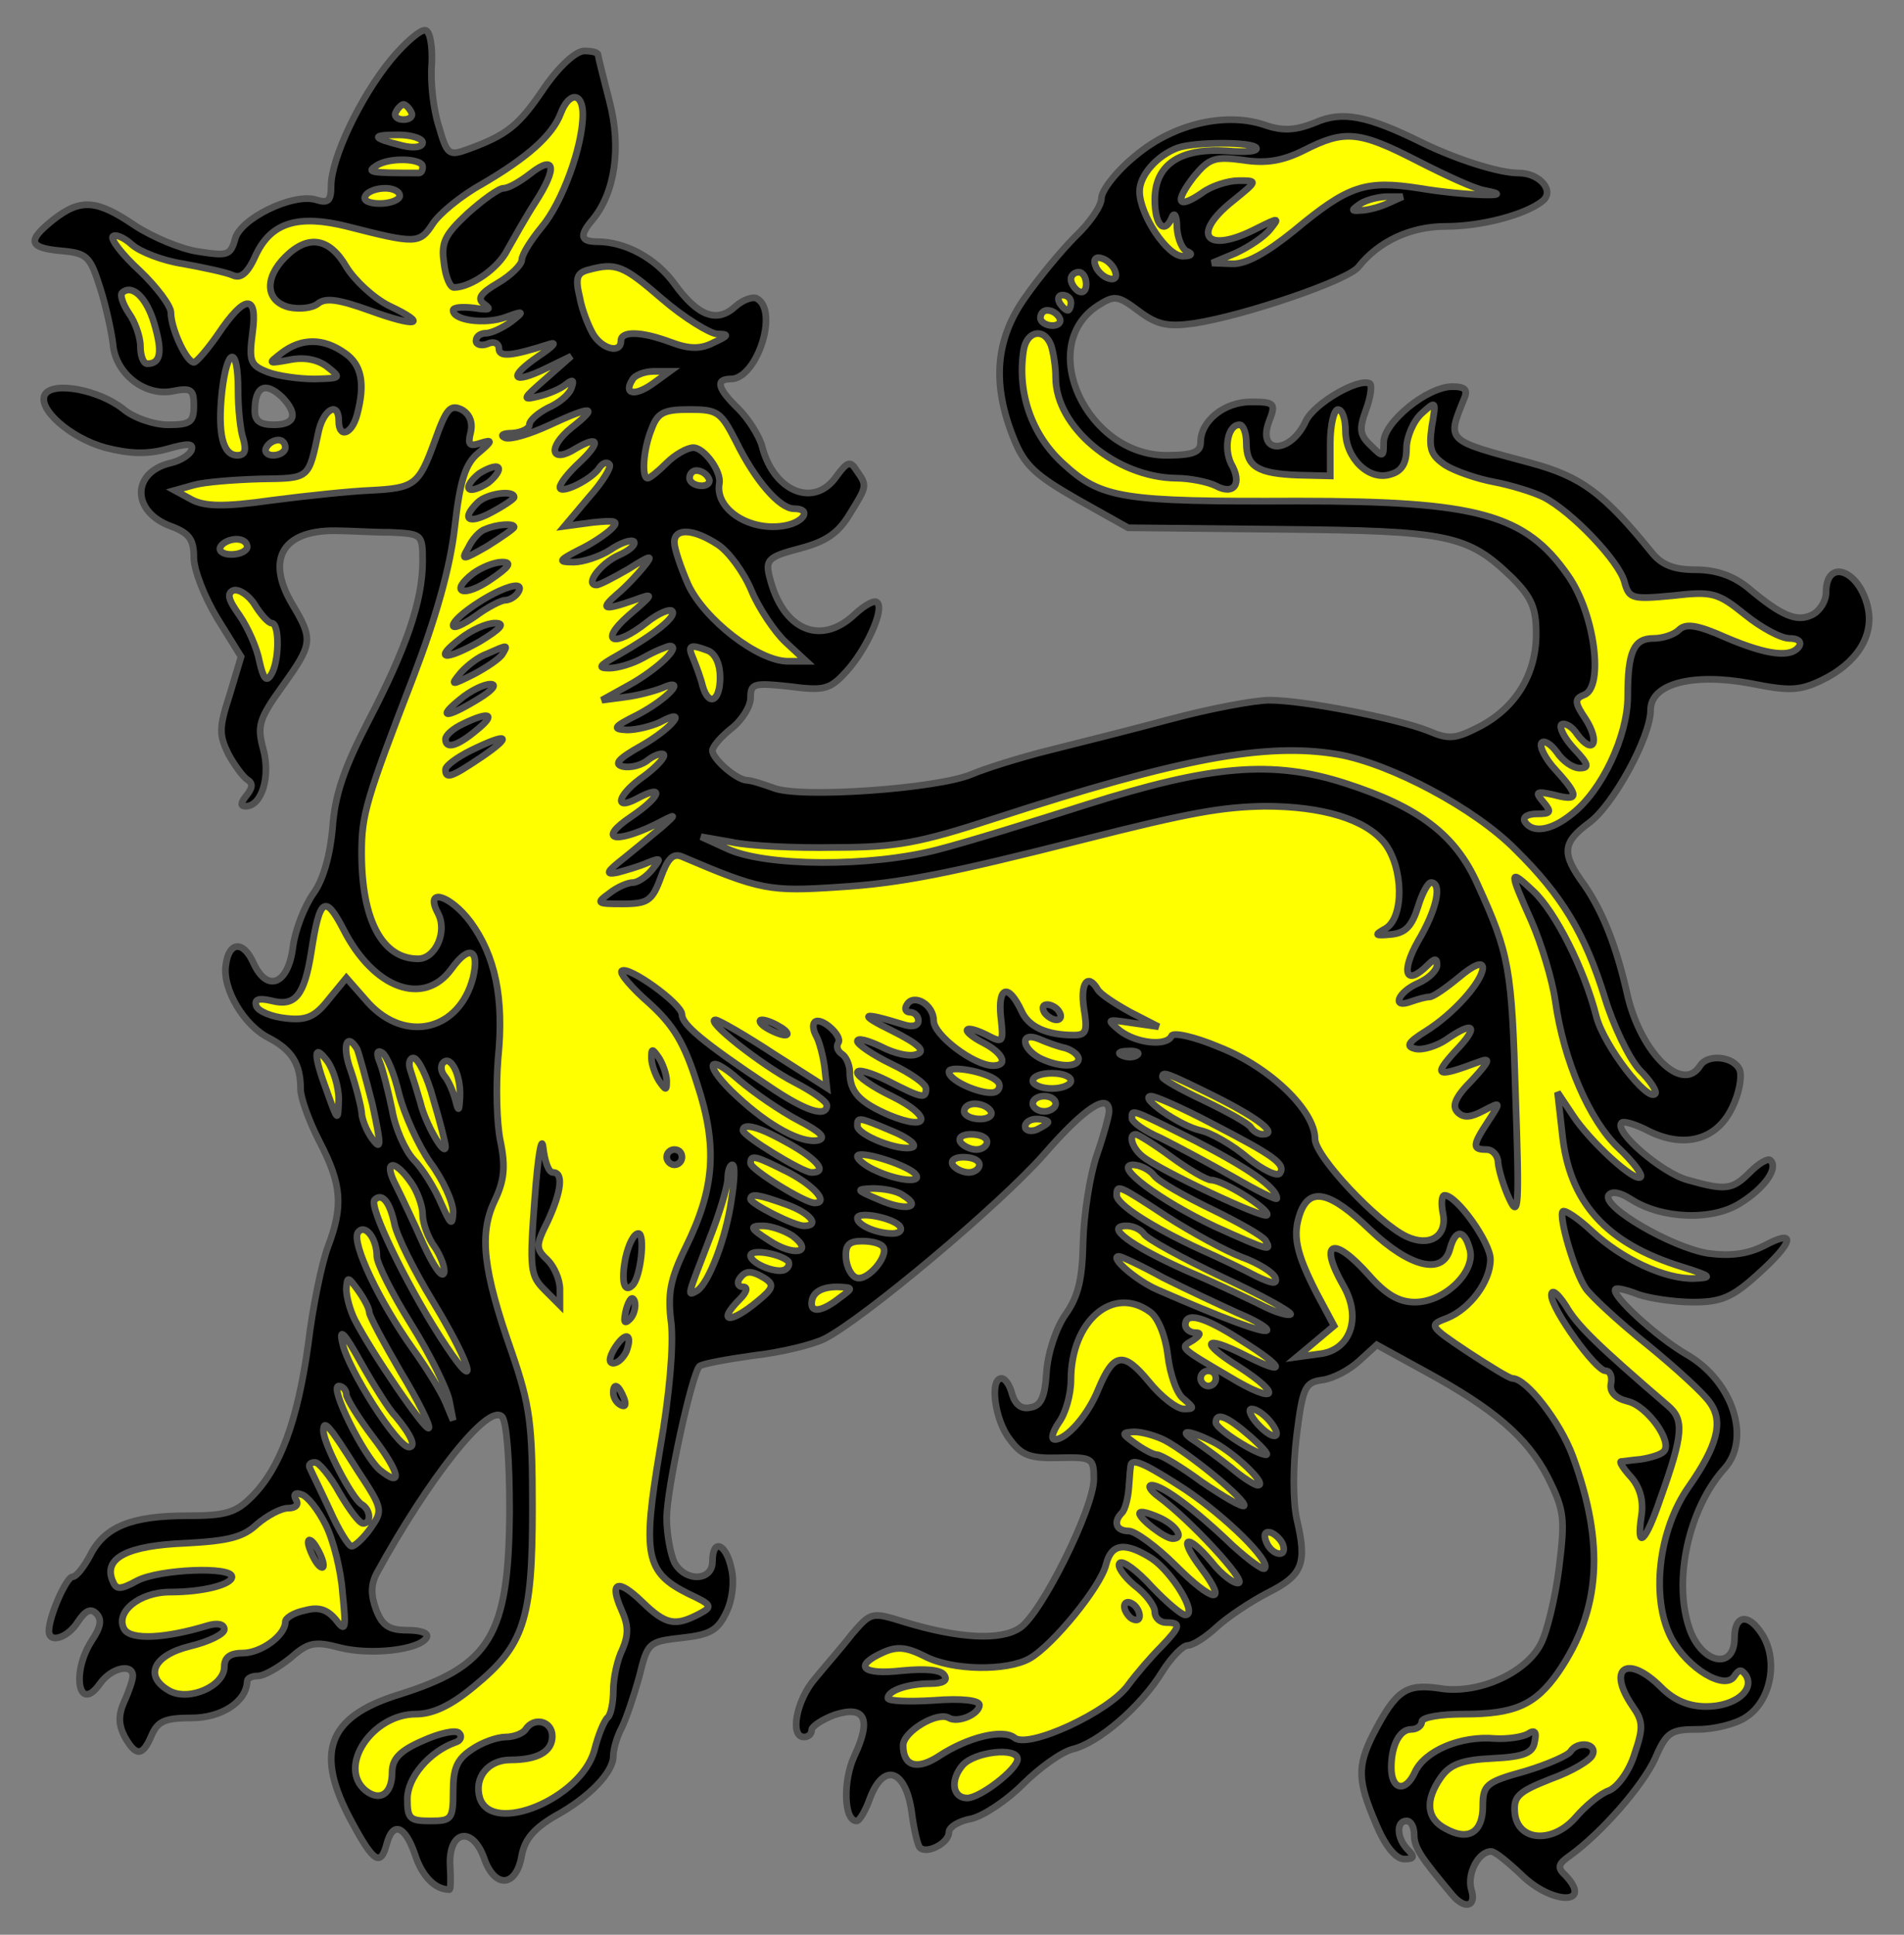 <?xml version="1.0" encoding="utf-8"?>
<svg xmlns="http://www.w3.org/2000/svg" xmlns:dc="http://purl.org/dc/elements/1.1/"
     xmlns:xl="http://www.w3.org/1999/xlink"
     xmlns:xlink="http://www.w3.org/1999/xlink"
     version="1.1"
     viewBox="40.5 81 283.5 288"
     width="283.5"
     height="288"
     preserveAspectRatio="xMidYMid meet"
     zoomAndPan="magnify"
     contentScriptType="application/ecmascript"
     contentStyleType="text/css">
   <rect x="40.5" y="81" width="283.5" height="288" fill="#808080" stroke="none"/>
   <defs/>
   <g stroke-opacity="1" stroke-dasharray="none" stroke="#505050" fill="#ffff00"
      fill-opacity="1">
      <title>Tyger Statant (1)</title>
      <g>
         <title>Layer 2</title>
         <g>
            <g>
               <g xmlns="" id="outline-0">
                  <path xmlns="http://www.w3.org/2000/svg"
                        d="M 98.657 89.946 C 94.115 95.511 89.799 104.596 89.799 108.685 C 89.799 110.956 89.345 111.297 87.528 110.729 C 84.121 109.707 76.171 113.568 75.49 116.634 C 74.808 119.019 74.354 119.133 70.039 118.451 C 67.54 118.111 63.225 116.294 60.613 114.59 C 54.934 110.729 52.549 110.502 48.461 113.682 C 44.486 116.861 44.713 117.884 49.597 118.338 C 53.458 118.679 53.912 119.133 55.389 123.789 C 56.297 126.628 57.092 130.376 57.319 132.193 C 57.66 136.622 62.089 140.029 66.177 139.234 C 69.017 138.666 69.357 139.007 69.357 141.392 C 69.357 143.89 68.789 144.231 65.496 144.231 C 63.452 144.231 60.386 143.209 58.796 141.846 C 55.162 139.007 48.461 137.758 47.212 139.688 C 45.963 141.732 50.846 146.162 56.184 147.638 C 59.704 148.546 62.316 148.66 65.269 147.865 C 68.449 146.956 69.357 146.956 69.017 147.979 C 68.789 148.66 67.427 149.569 65.95 149.909 C 60.045 151.272 60.045 157.177 65.95 159.335 C 68.676 160.357 69.357 161.266 69.357 163.991 C 69.357 165.808 70.947 169.897 72.878 173.077 L 76.398 178.755 L 74.695 184.433 C 73.105 189.317 73.105 190.339 74.468 193.178 C 75.376 194.881 76.739 196.698 77.307 197.039 C 78.215 197.607 78.102 198.288 77.193 199.424 C 76.285 200.56 76.285 201.014 77.08 201.014 C 79.465 201.014 80.827 196.585 79.692 192.496 C 78.783 189.089 79.01 188.067 82.531 183.184 C 87.074 176.824 87.187 176.257 84.007 170.919 C 79.919 163.991 82.758 159.676 91.162 160.017 C 92.638 160.017 95.932 160.244 98.657 160.244 C 103.314 160.471 103.427 160.471 103.427 164.559 C 103.427 170.465 100.929 177.619 95.364 188.295 C 91.843 195.108 90.367 199.197 90.026 204.08 C 89.686 208.169 88.663 211.916 87.187 213.96 C 85.824 215.891 84.462 219.412 84.121 221.91 C 83.439 227.588 80.26 228.838 78.215 224.295 C 76.739 221.002 74.581 221.115 74.127 224.636 C 73.559 228.156 76.853 233.721 80.6 235.538 C 84.007 237.355 85.257 239.399 85.257 243.147 C 85.257 244.396 86.506 247.917 88.096 250.983 C 91.389 257.343 91.616 260.522 89.345 266.541 C 88.436 268.926 87.074 275.4 86.392 281.078 C 84.802 292.548 82.19 299.589 77.988 303.791 C 75.603 306.176 74.127 306.63 68.335 306.63 C 60.158 306.63 56.07 308.22 53.912 312.536 C 53.004 314.239 51.868 315.716 51.3 315.716 C 50.392 315.716 47.78 321.621 47.78 323.779 C 47.78 325.709 50.619 324.801 52.095 322.416 C 53.231 320.712 54.026 320.372 54.821 321.167 C 55.729 322.075 55.502 323.211 54.139 325.255 C 51.073 330.025 52.209 336.158 55.389 331.615 C 57.092 329.23 60.272 328.549 60.272 330.479 C 60.272 331.047 59.704 332.75 59.023 334.227 C 58.114 336.271 58.114 337.634 59.023 339.451 C 60.726 342.517 61.748 342.517 63.111 339.224 C 64.02 337.18 65.155 336.725 69.017 336.725 C 73.446 336.725 77.193 334.34 77.307 331.274 C 77.307 330.82 77.988 330.479 78.897 330.479 C 79.805 330.479 81.963 329.23 83.667 327.867 C 86.392 325.482 87.301 325.255 91.162 326.277 C 95.705 327.413 102.859 326.618 103.995 324.801 C 104.449 324.12 103.2 323.665 101.156 323.665 C 98.43 323.665 97.408 322.984 96.5 320.599 C 95.705 318.441 95.705 316.851 96.613 315.148 C 104.336 301.066 113.194 289.823 115.238 291.867 C 115.919 292.548 116.374 298.113 116.374 305.835 C 116.26 324.574 113.534 329.003 99.679 333.318 C 89.231 336.612 87.301 341.949 92.865 352.17 C 96.159 358.303 97.181 358.871 98.089 355.464 C 98.998 352.057 100.815 352.738 102.291 357.054 C 103.314 360.233 105.244 362.278 107.402 362.278 C 107.629 362.278 107.629 360.688 107.515 358.644 C 107.288 353.42 110.922 352.738 112.626 357.735 C 114.216 362.164 117.396 361.937 118.191 357.167 C 118.645 354.782 120.008 353.192 123.074 351.375 C 128.298 348.536 131.819 344.788 131.819 342.404 C 131.819 341.382 132.386 339.451 133.068 338.202 C 133.749 336.839 134.885 333.432 135.68 330.593 C 136.929 325.482 137.043 325.369 142.04 324.801 C 146.241 324.347 147.377 323.665 148.626 321.053 C 149.535 319.236 149.876 316.511 149.421 314.58 C 148.626 310.719 146.582 309.924 146.582 313.444 C 146.582 316.397 142.494 316.511 140.904 313.558 C 140.336 312.309 139.768 309.356 139.768 306.971 C 139.768 302.656 143.516 285.507 144.652 284.371 C 144.992 284.031 148.626 283.349 152.715 282.781 C 156.69 282.327 161.459 281.192 163.276 280.283 C 169.068 277.33 189.283 260.409 195.983 252.8 C 201.889 245.986 205.637 243.488 205.637 246.44 C 205.637 247.008 204.842 249.961 203.819 252.914 C 202.797 255.866 201.889 261.658 201.775 265.747 C 201.662 271.311 201.094 273.923 199.163 276.649 C 197.8 278.579 196.551 282.214 196.324 285.166 C 196.097 288.914 195.529 290.277 193.939 290.504 C 192.576 290.845 191.668 290.05 191.214 288.573 C 190.873 287.211 190.192 286.188 189.624 286.188 C 187.807 286.188 188.602 292.435 190.873 295.274 C 192.576 297.659 193.939 298.113 198.141 297.999 C 203.138 297.886 203.365 297.999 203.365 301.179 C 203.365 305.495 195.529 321.28 192.349 323.325 C 189.51 325.255 183.264 324.914 175.087 322.416 C 170.317 320.94 170.204 320.94 167.365 324.233 C 165.888 326.164 163.276 329.116 161.8 330.933 C 159.074 334.113 158.052 339.564 160.21 339.564 C 160.891 339.564 161.346 339.11 161.346 338.542 C 161.346 337.975 162.936 336.952 164.753 336.271 C 169.295 334.795 170.317 336.839 167.705 342.404 C 166.002 346.038 166.116 352.057 168.046 352.057 C 168.5 352.057 169.409 350.467 170.09 348.536 C 172.135 343.312 175.314 344.448 176.223 350.58 C 176.564 353.306 177.131 355.691 177.472 356.032 C 178.494 357.054 181.788 355.35 181.788 353.76 C 181.788 352.965 183.264 352.057 185.195 351.716 C 187.012 351.262 190.419 348.99 192.804 346.606 C 195.188 344.221 198.482 341.836 200.185 341.382 C 204.047 340.473 210.406 335.022 213.586 329.798 C 214.949 327.64 216.652 325.937 217.334 325.937 C 218.129 325.937 220.059 324.687 221.649 323.211 C 223.239 321.735 226.646 319.463 229.258 318.101 C 234.482 315.488 235.164 313.785 233.574 307.085 C 233.006 304.359 233.006 299.249 233.574 294.592 C 234.482 287.438 234.823 286.756 237.435 286.416 C 239.025 286.188 241.41 284.939 242.886 283.576 L 245.498 281.192 L 252.539 285.053 C 262.987 290.731 267.871 294.933 270.937 300.838 C 273.435 305.835 273.549 306.971 272.64 314.353 C 272.073 318.895 270.823 324.006 269.915 325.709 C 267.644 330.139 260.375 333.318 254.697 332.296 C 249.814 331.615 248.337 332.637 244.93 339.224 C 242.545 343.994 242.659 346.151 245.385 352.511 C 246.747 355.804 248.337 357.735 249.587 357.735 C 251.063 357.735 251.176 357.394 250.154 356.372 C 248.451 354.669 248.337 352.057 249.927 352.057 C 250.609 352.057 251.063 352.965 251.063 354.101 C 251.063 356.032 252.085 357.508 256.741 363.073 C 258.672 365.344 260.375 364.776 259.58 362.278 C 258.899 360.006 260.602 356.599 262.533 356.599 C 263.101 356.599 265.032 358.189 266.962 360.006 C 271.505 364.549 277.865 364.663 273.549 360.12 C 272.3 358.984 272.527 358.416 274.344 357.167 C 278.887 353.874 285.019 346.946 286.95 342.744 C 288.653 338.769 289.335 338.429 293.309 338.429 C 295.694 338.429 298.988 337.634 300.464 336.612 C 304.212 334.227 305.347 328.094 302.849 324.233 C 300.805 321.053 298.761 321.394 298.761 324.801 C 298.761 329.684 293.877 328.662 292.06 323.438 C 289.562 316.283 291.947 305.495 297.284 299.589 C 301.259 295.16 298.534 286.643 291.72 282.668 C 287.177 280.056 280.249 273.696 281.044 272.901 C 281.271 272.674 282.748 273.015 284.451 273.696 C 286.155 274.264 289.789 274.832 292.628 274.832 C 296.716 274.832 298.42 274.15 302.168 270.743 C 307.619 265.86 308.073 263.816 303.19 266.428 C 300.691 267.677 298.193 268.018 294.786 267.564 C 289.335 266.655 279 260.636 280.022 258.933 C 280.476 258.251 281.726 258.478 283.316 259.5 C 287.858 262.453 295.467 262.794 299.669 260.068 C 303.303 257.797 305.347 254.844 304.098 253.709 C 303.758 253.368 302.395 254.163 301.146 255.412 C 298.42 258.138 297.511 258.251 291.833 256.661 C 287.972 255.639 280.704 249.393 281.953 248.144 C 282.18 247.803 284.111 248.371 286.041 249.393 C 291.379 252.005 296.149 250.642 298.42 245.873 C 299.442 243.828 299.896 241.33 299.556 240.308 C 298.761 238.264 294.786 237.809 293.65 239.626 C 291.038 243.828 284.906 237.809 282.861 229.292 C 281.158 221.683 279.114 216.686 276.388 212.711 C 272.981 208.055 273.095 206.465 277.07 203.512 C 280.704 200.9 286.268 190.679 286.268 186.705 C 286.268 182.73 292.628 181.14 301.146 182.73 C 306.824 183.865 308.414 183.865 311.707 182.276 C 316.931 179.777 319.543 175.689 318.635 171.487 C 317.385 165.808 312.389 163.991 312.389 169.215 C 312.389 170.465 311.48 171.941 310.344 172.509 C 308.073 173.644 305.802 172.736 300.691 168.42 C 298.534 166.717 296.035 165.808 292.969 165.808 C 289.789 165.808 287.972 165.127 286.495 163.31 C 279.227 154.338 275.934 151.953 268.438 149.909 C 255.719 146.502 255.946 146.729 258.445 140.483 C 259.126 139.007 258.672 138.553 256.741 138.553 C 252.994 138.553 246.52 143.89 246.52 146.843 C 246.52 149.114 246.407 149.114 244.59 147.297 C 242.886 145.707 242.886 144.799 243.908 141.96 C 244.59 140.143 244.817 138.325 244.476 138.098 C 242.773 137.19 236.186 141.051 234.937 143.663 C 232.665 148.66 227.555 148.66 229.485 143.663 C 230.507 141.051 230.28 140.824 226.76 140.824 C 222.785 140.824 219.264 143.663 219.264 146.843 C 219.264 148.319 218.129 148.774 214.154 148.774 C 202.343 148.774 194.734 132.534 203.933 126.515 C 206.431 124.925 206.886 124.925 210.066 127.31 C 212.791 129.354 214.381 129.694 218.356 129.127 C 225.738 127.991 241.183 122.767 242.773 120.723 C 245.725 116.975 250.495 114.704 255.719 114.704 C 261.057 114.704 267.53 113 270.142 110.956 C 272.073 109.48 269.801 106.754 266.621 106.754 C 263.669 106.754 257.309 104.71 252.199 102.211 C 244.135 98.237 240.388 97.442 236.299 99.259 C 233.46 100.394 231.643 100.508 229.145 99.713 C 223.239 97.555 215.29 99.372 209.611 104.142 C 206.772 106.413 204.501 109.366 204.501 110.502 C 204.501 111.637 202.797 114.136 200.64 116.18 C 198.595 118.224 195.188 122.313 193.144 125.265 C 188.715 131.512 188.147 138.098 191.441 146.275 C 193.031 150.25 194.621 151.726 200.98 155.36 L 208.476 159.562 L 231.189 159.789 C 256.173 160.017 259.013 160.584 265.599 166.944 C 268.552 169.897 269.233 171.487 269.233 175.348 C 269.233 181.253 266.281 186.25 260.943 189.089 C 257.195 191.02 256.287 191.134 253.107 189.771 C 248.451 187.954 234.709 185.228 229.485 185.228 C 227.328 185.228 220.627 186.477 214.722 188.067 C 208.816 189.657 200.64 191.702 196.551 192.724 C 192.463 193.746 187.352 195.336 185.195 196.244 C 180.198 198.402 159.529 199.878 155.667 198.288 C 154.078 197.72 152.374 197.153 151.693 197.153 C 150.103 197.039 146.582 193.973 146.582 192.724 C 146.582 192.156 147.831 190.679 149.421 189.43 C 151.011 188.181 152.26 186.137 152.26 184.888 C 152.26 182.73 152.715 182.616 158.052 183.184 C 163.163 183.865 164.071 183.638 166.456 181.026 C 169.409 177.846 172.248 171.714 171.112 170.692 C 170.772 170.238 169.295 171.032 167.819 172.395 C 162.709 177.279 157.03 174.78 155.1 166.944 C 154.418 164.332 154.872 163.878 159.642 162.629 C 163.504 161.607 165.321 160.357 167.024 157.518 C 169.636 153.316 169.636 153.316 168.046 151.045 C 167.138 149.569 166.683 149.682 165.093 151.84 C 161.8 156.723 155.667 154.225 153.964 147.411 C 153.51 145.821 151.92 143.322 150.443 141.846 C 147.377 138.893 146.923 137.417 149.308 137.417 C 153.169 137.417 156.462 127.423 153.283 125.493 C 152.715 125.038 151.125 125.606 149.989 126.628 C 147.264 129.127 144.424 128.105 140.904 123.221 C 138.178 119.474 133.636 116.975 129.434 116.975 C 126.935 116.975 126.708 116.067 128.752 113.682 C 132.046 109.707 133.068 103.006 131.251 96.079 C 130.342 92.558 129.547 89.379 129.547 89.151 C 129.547 88.811 128.639 88.584 127.503 88.584 C 126.254 88.584 123.755 90.855 121.484 94.148 C 117.736 99.713 116.033 101.076 110.127 103.234 C 107.288 104.256 107.061 104.029 105.812 99.713 C 105.017 97.215 104.563 93.126 104.79 90.514 C 104.903 87.902 104.563 85.744 103.881 85.517 C 103.2 85.29 100.815 87.334 98.657 89.946 Z M 82.531 140.143 L 82.531 140.143 C 84.916 142.641 84.462 144.231 81.282 144.231 C 79.238 144.231 78.443 143.663 78.443 142.187 C 78.443 138.439 80.032 137.758 82.531 140.143 Z"
                        fill="black"/>
               </g>
            </g>
            <g>
               <path d="M 127.276 98.01 C 127.276 102.779 124.21 111.183 121.143 114.817 C 119.553 116.748 118.191 118.906 118.191 119.701 C 118.191 120.382 116.601 121.972 114.67 123.108 C 111.945 124.698 111.49 125.493 112.626 126.287 C 113.762 127.082 113.307 127.196 111.15 126.855 C 109.332 126.628 107.97 126.742 107.97 127.196 C 107.97 128.672 112.626 129.354 115.806 128.218 C 118.531 127.196 118.645 127.31 116.601 128.899 C 115.352 129.808 113.648 130.603 112.853 130.603 C 112.058 130.603 111.377 131.057 111.377 131.739 C 111.377 132.306 112.172 132.534 113.08 132.193 C 113.989 131.739 114.784 132.079 114.784 132.874 C 114.784 134.237 116.714 134.01 122.393 132.193 C 123.528 131.852 122.733 132.647 120.689 134.01 C 116.033 137.19 116.714 138.325 121.825 135.827 L 125.572 134.01 L 121.711 137.417 C 118.304 140.37 118.191 140.597 120.576 140.029 C 122.052 139.688 123.983 138.893 124.777 138.212 C 125.8 137.417 126.027 137.53 125.572 138.78 C 125.232 139.802 123.642 141.051 122.052 141.732 C 120.576 142.527 119.326 143.549 119.326 144.231 C 119.326 144.799 118.191 145.367 116.828 145.48 C 115.352 145.48 114.897 145.821 115.692 146.162 C 116.487 146.502 119.44 145.594 122.165 144.344 C 128.752 141.278 129.774 141.392 125.572 144.685 C 121.938 147.638 122.506 150.136 126.254 147.751 C 129.774 145.707 130.002 146.843 126.708 149.909 C 125.118 151.386 123.869 152.975 123.869 153.543 C 123.869 154.679 128.639 152.408 129.774 150.591 C 130.229 149.909 130.91 149.682 131.251 150.136 C 131.591 150.477 130.229 152.748 128.184 155.02 L 124.55 159.335 L 128.752 158.767 C 132.159 158.427 132.727 158.54 131.591 159.676 C 130.796 160.471 128.639 161.947 126.708 162.856 C 123.642 164.446 123.528 164.673 125.913 164.673 C 127.276 164.673 129.774 163.878 131.364 162.856 C 132.841 161.834 134.431 161.266 134.885 161.607 C 135.226 162.061 134.203 162.969 132.614 163.651 C 129.888 164.9 127.503 168.08 129.32 168.08 C 129.774 168.08 131.932 166.944 134.09 165.695 C 137.497 163.537 137.838 163.537 136.361 165.354 C 135.453 166.49 133.636 168.42 132.386 169.443 C 129.774 171.714 130.342 171.941 134.885 170.351 C 137.951 169.215 137.951 169.329 134.09 172.622 C 129.547 176.597 131.932 177.506 136.815 173.644 C 138.519 172.282 140.222 171.6 140.563 171.941 C 141.358 172.736 138.065 175.348 132.5 178.528 C 129.661 180.118 129.434 180.458 131.251 180.458 C 132.5 180.458 134.771 179.777 136.361 178.869 C 137.951 177.96 139.655 177.279 140.222 177.165 C 142.04 177.165 138.292 180.686 134.203 182.957 L 130.115 185.228 L 133.522 184.774 C 135.453 184.547 137.951 183.865 139.087 183.411 C 142.948 181.708 139.995 185.001 135.453 187.386 C 131.819 189.203 131.591 189.544 133.863 189.657 C 135.339 189.657 137.497 189.089 138.746 188.522 C 143.175 186.137 140.677 189.317 136.134 191.929 C 132.5 193.973 131.819 194.768 133.295 195.108 C 134.431 195.336 136.134 194.881 137.043 194.086 C 137.951 193.405 138.973 193.064 139.314 193.291 C 139.655 193.632 138.292 195.108 136.475 196.471 C 132.5 199.197 131.705 201.809 135.339 199.878 C 139.541 197.607 138.973 199.538 134.431 202.604 C 129.547 205.897 131.819 206.692 137.838 203.853 C 141.358 202.036 141.358 202.036 139.087 204.08 C 137.724 205.216 135.226 207.26 133.409 208.736 C 130.796 210.781 130.569 211.235 132.386 210.894 C 133.636 210.553 135.68 209.986 136.929 209.418 C 138.973 208.623 138.973 208.736 137.61 210.44 C 136.815 211.462 135.453 212.37 134.771 212.37 C 133.976 212.37 132.386 213.052 131.251 213.96 C 129.207 215.437 129.32 215.55 133.181 215.55 C 136.929 215.55 137.61 215.096 138.86 211.689 C 139.882 208.85 140.677 207.941 142.04 208.509 C 153.737 213.506 155.1 213.733 165.321 213.052 C 174.633 212.484 181.901 211.008 201.662 206.011 C 217.788 201.922 222.444 201.127 228.804 201.014 C 237.435 201.014 243.795 202.945 246.634 206.465 C 249.473 210.099 249.587 217.481 246.861 219.184 C 245.044 220.207 245.157 220.32 247.656 220.093 C 249.814 219.866 250.722 218.844 251.631 216.005 C 252.199 214.074 253.107 212.37 253.561 212.37 C 255.265 212.37 254.47 216.345 251.631 221.115 C 249.019 225.771 249.814 227.929 253.107 224.636 C 254.129 223.614 254.47 223.614 254.47 224.636 C 254.47 225.431 253.221 226.68 251.631 227.361 C 248.564 228.724 247.656 231.222 250.609 230.087 C 251.631 229.746 252.766 229.405 253.334 229.405 C 253.902 229.405 255.833 228.043 257.763 226.453 C 259.921 224.636 261.284 224.068 261.284 225.09 C 261.17 227.134 256.968 231.904 252.766 234.516 C 250.041 236.219 249.814 236.787 251.29 237.128 C 252.426 237.355 254.47 236.674 255.833 235.765 C 260.035 232.812 260.83 233.721 257.195 237.469 C 253.788 241.216 254.356 241.443 260.716 239.059 C 262.533 238.377 262.306 238.945 259.694 241.784 C 257.195 244.283 256.628 245.645 257.536 246.554 C 258.445 247.462 259.467 247.349 261.397 246.327 C 264.009 244.964 264.009 244.964 262.079 247.917 C 259.694 251.551 259.694 252.119 261.852 252.119 C 262.76 252.119 263.555 253.027 263.555 254.049 C 263.669 255.185 264.35 257.57 265.259 259.5 C 266.621 262.453 266.735 260.636 266.167 244.169 C 265.599 225.09 265.259 223.046 260.489 212.598 C 257.195 205.216 251.744 201.127 240.842 197.607 C 229.94 194.086 220.854 194.881 202.23 200.787 C 194.393 203.285 184.513 206.352 180.084 207.487 C 169.977 210.099 154.532 209.986 148.853 207.374 L 144.879 205.557 L 149.421 206.352 C 151.92 206.919 158.847 207.26 164.753 207.146 C 173.952 207.146 177.472 206.465 188.602 202.831 C 216.198 193.859 229.031 191.474 239.706 193.291 C 247.542 194.654 260.148 201.355 266.167 207.487 C 273.095 214.301 276.502 219.979 279.454 229.519 C 280.704 233.607 282.975 238.377 284.565 240.194 C 286.268 241.898 287.29 243.488 286.95 243.828 C 285.814 245.078 279.341 236.674 278.205 232.358 C 276.388 225.203 272.073 216.686 268.779 213.62 C 265.145 210.213 265.145 210.553 268.552 218.162 C 270.028 221.569 271.618 226.793 272.073 229.973 C 273.322 238.945 277.183 247.803 281.499 251.892 C 283.656 253.936 285.133 255.866 284.792 256.207 C 283.997 257.116 277.183 250.869 274.685 247.008 L 272.413 243.601 L 273.095 249.62 C 274.117 259.955 279.568 266.087 291.038 269.608 C 295.354 270.971 295.581 271.198 292.742 271.311 C 288.426 271.425 282.066 268.472 277.524 264.27 C 275.48 262.34 273.549 261.09 273.208 261.317 C 272.527 261.999 274.912 270.289 276.615 272.788 C 277.297 273.81 281.385 277.671 285.814 281.192 C 290.13 284.712 294.332 288.573 295.127 289.823 C 297.171 292.662 296.149 296.296 291.947 302.315 C 287.404 308.788 286.268 318.895 289.335 324.801 C 291.72 329.344 297.398 332.75 298.761 330.479 C 299.442 329.457 299.783 329.457 300.464 330.366 C 301.827 332.637 298.761 335.022 294.559 335.022 C 291.947 335.022 289.789 334.113 287.858 332.183 C 282.861 327.186 279.682 329.23 283.543 334.908 C 285.133 337.18 285.246 338.088 283.884 342.063 C 283.089 344.675 281.385 346.946 280.136 347.514 C 278.773 347.968 276.615 349.785 275.139 351.489 C 271.732 355.464 266.508 355.123 266.054 350.921 C 265.827 348.423 266.508 347.741 271.391 345.811 C 274.571 344.675 277.41 342.971 277.637 342.176 C 278.319 340.473 275.366 340.132 274.344 341.722 C 274.003 342.29 270.937 343.653 267.53 344.675 C 261.738 346.265 261.284 346.719 261.284 349.899 C 261.284 353.76 259.126 355.123 255.719 353.192 C 252.88 351.716 252.653 348.99 255.038 345.583 C 256.401 343.653 258.104 342.971 262.76 342.744 C 267.416 342.517 268.779 341.949 269.006 340.246 C 269.347 338.769 269.006 338.429 267.984 339.11 C 267.189 339.564 264.918 339.905 263.101 339.792 C 257.99 339.337 252.653 341.609 251.176 344.788 C 249.814 347.855 247.656 347.514 247.656 344.107 C 247.656 340.814 248.905 338.429 250.609 338.429 C 251.517 338.429 252.199 337.861 252.199 337.293 C 252.199 336.612 255.038 336.158 258.445 336.158 C 266.054 336.158 269.12 334.795 272.527 329.911 C 278.887 320.599 279.454 310.832 274.685 297.772 C 272.754 292.548 267.757 286.188 265.713 286.188 C 265.259 286.188 262.306 284.371 259.013 282.214 C 253.221 278.352 253.221 278.239 255.946 277.217 C 259.353 275.854 262.42 271.766 262.42 268.472 C 262.42 265.974 257.423 258.933 255.606 258.933 C 255.151 258.933 255.038 260.182 255.378 261.772 C 255.946 265.065 253.334 266.655 249.927 265.065 C 245.612 263.021 236.299 253.141 236.299 250.529 C 236.299 246.327 229.599 239.853 222.104 236.901 C 218.356 235.311 215.176 234.629 214.949 235.197 C 214.268 236.787 209.725 236.333 207.226 234.402 C 205.182 232.699 205.296 232.699 209.043 233.267 L 213.018 233.834 L 208.816 231.677 C 206.545 230.428 204.274 228.951 203.933 228.27 C 202.457 225.771 201.321 227.361 201.889 231.109 C 202.457 234.516 202.23 235.084 200.412 235.084 C 196.324 235.084 193.599 233.834 192.576 231.45 C 190.646 227.361 189.056 227.815 189.51 232.358 C 189.964 236.219 189.851 236.333 187.466 235.084 C 186.103 234.402 184.74 233.948 184.513 234.289 C 184.286 234.516 185.308 235.424 186.898 236.219 C 189.964 237.809 190.646 239.626 188.374 239.626 C 185.535 239.626 179.516 235.084 179.516 232.926 C 179.516 230.541 176.564 228.838 175.542 230.541 C 175.087 231.222 175.428 231.677 175.996 231.677 C 176.677 231.677 177.245 232.245 177.245 232.926 C 177.245 233.721 176.336 233.948 174.974 233.494 C 168.728 231.563 168.16 231.904 173.27 234.402 C 177.359 236.446 178.381 237.469 177.018 237.923 C 175.996 238.377 173.611 237.809 171.68 236.787 C 169.75 235.879 168.16 235.424 168.16 235.992 C 168.16 236.446 170.431 238.036 173.27 239.399 C 176.109 240.762 178.381 242.352 178.381 243.033 C 178.381 244.623 177.813 244.51 172.702 241.898 C 170.204 240.648 168.16 240.081 168.16 240.648 C 168.16 241.216 170.431 242.806 173.27 244.169 C 179.289 247.122 179.062 249.507 172.929 247.008 C 168.5 245.078 167.024 243.601 167.024 240.535 C 167.024 239.513 166.456 238.264 165.888 237.923 C 165.207 237.469 164.98 236.787 165.321 236.219 C 166.002 235.197 162.709 232.245 161.8 233.153 C 161.459 233.494 161.573 234.402 162.027 235.197 C 162.481 235.992 163.049 238.15 163.276 239.853 L 163.617 242.92 L 155.781 237.923 C 151.465 235.084 147.491 232.812 147.036 232.812 C 145.333 232.812 153.964 239.626 158.847 242.125 C 161.459 243.488 163.617 244.964 163.617 245.532 C 163.617 247.462 160.324 246.327 154.986 242.693 C 145.106 236.106 142.04 233.494 142.04 232.017 C 142.04 230.428 133.976 224.636 133.068 225.544 C 132.727 225.885 134.544 228.043 137.156 230.314 C 140.79 233.607 142.38 236.219 144.311 242.352 C 147.377 251.664 146.923 257.911 142.607 266.655 C 140.222 271.538 139.882 273.696 140.45 278.012 C 140.79 281.305 140.222 288.46 138.746 296.864 C 136.134 312.422 136.588 315.034 142.948 318.214 C 146.582 319.918 146.696 320.145 144.538 321.28 C 141.017 323.097 139.655 322.87 136.134 319.463 C 132.5 315.943 131.137 316.397 133.068 320.712 C 134.09 322.984 134.09 324.347 133.181 326.504 C 132.386 328.094 131.819 330.82 131.819 332.637 C 131.819 334.34 131.478 336.158 131.024 336.612 C 130.456 337.066 129.547 339.337 128.979 341.609 C 126.935 348.763 113.762 354.214 111.945 348.65 C 111.036 345.583 113.194 342.971 116.487 342.971 C 120.576 342.971 122.733 341.722 122.733 339.451 C 122.733 337.18 120.008 336.498 118.758 338.429 C 118.418 338.997 117.055 339.564 115.806 339.564 C 114.557 339.564 112.285 340.359 110.809 341.382 C 108.538 342.858 107.97 344.221 107.97 347.628 C 107.97 351.83 107.743 352.057 104.563 352.057 C 101.496 352.057 101.156 351.716 101.156 348.763 C 101.156 345.583 104.449 341.722 108.31 340.359 C 109.105 340.132 109.332 339.451 108.878 338.997 C 108.424 338.429 105.926 338.997 103.427 340.132 C 100.02 341.609 98.884 342.858 98.884 344.788 C 98.884 348.082 97.067 349.218 94.91 347.514 C 90.708 343.994 95.932 336.158 102.405 336.158 C 104.903 336.158 107.629 334.908 111.036 332.069 C 118.531 325.937 119.781 322.189 119.781 305.495 C 119.781 293.002 119.44 290.277 116.714 282.327 C 112.399 270.062 111.831 264.724 114.102 259.841 C 115.579 256.775 115.806 254.731 115.011 250.869 C 114.443 248.144 114.329 242.579 114.67 238.491 C 115.579 229.519 114.216 223.273 110.582 218.276 C 107.515 214.188 103.654 213.052 105.698 216.913 C 107.175 219.639 105.358 223.727 102.746 223.727 C 97.408 223.727 94.342 217.935 94.342 207.941 C 94.342 202.263 95.023 199.992 102.064 181.708 C 105.358 173.077 107.515 165.581 108.197 159.562 C 108.992 152.521 109.787 150.023 111.717 148.433 C 113.875 146.616 113.875 146.389 112.058 146.956 C 110.355 147.524 110.127 147.184 110.582 145.367 C 110.922 143.89 110.468 142.641 109.219 141.96 C 107.515 141.165 106.948 141.846 105.244 146.616 C 102.859 153.203 102.291 153.657 95.591 153.998 C 92.752 154.111 86.165 154.793 80.941 155.474 C 73.786 156.496 70.947 156.382 69.017 155.36 L 66.518 153.998 L 69.357 153.203 C 70.947 152.748 75.376 152.408 79.238 152.294 C 86.733 152.181 86.392 152.408 87.982 145.026 C 88.777 141.846 90.935 140.71 90.935 143.663 C 90.935 146.275 92.865 145.707 93.66 142.755 C 94.91 138.098 94.342 135.259 91.843 133.556 C 88.663 131.284 85.37 131.284 82.417 133.556 C 80.373 135.146 80.373 135.146 83.553 134.578 C 85.711 134.124 87.755 134.464 89.231 135.6 C 91.389 137.303 91.275 137.303 87.301 137.417 C 85.029 137.417 81.85 136.963 80.373 136.395 C 77.761 135.373 77.534 134.805 78.102 130.489 C 78.897 124.698 76.966 124.811 72.991 130.717 C 71.515 132.874 69.925 134.691 69.471 134.918 C 68.449 135.259 65.95 130.035 65.95 127.537 C 65.95 126.515 63.793 123.675 61.294 121.291 C 58.682 118.906 56.865 116.521 57.319 116.18 C 57.66 115.839 58.909 116.294 60.158 117.429 C 61.294 118.451 64.701 119.814 67.767 120.268 C 70.834 120.836 74.127 121.518 75.149 121.972 C 76.398 122.54 77.42 121.631 78.67 118.792 C 80.941 114.136 84.916 112.887 92.184 114.704 C 102.405 117.316 102.973 117.316 104.903 114.363 C 105.812 112.887 109.105 110.161 112.172 108.458 C 118.986 104.483 122.733 101.189 123.983 97.896 C 125.232 94.603 127.276 94.716 127.276 98.01 Z"/>
            </g>
            <g>
               <path d="M 101.724 97.669 C 102.064 98.237 101.61 98.804 100.588 98.804 C 99.566 98.804 99.112 98.237 99.452 97.669 C 99.793 96.987 100.361 96.533 100.588 96.533 C 100.815 96.533 101.383 96.987 101.724 97.669 Z"/>
            </g>
            <g>
               <path d="M 103.427 102.211 C 103.427 102.893 102.178 103.12 100.361 102.666 C 95.818 101.53 95.705 101.076 99.793 101.076 C 101.837 101.076 103.427 101.644 103.427 102.211 Z"/>
            </g>
            <g>
               <path d="M 251.517 104.937 C 255.719 107.095 260.148 109.139 261.625 109.366 C 267.076 110.388 258.558 110.161 251.858 109.025 C 243.795 107.776 241.296 108.571 233.119 115.385 C 229.031 118.679 225.965 120.382 223.921 120.268 L 220.968 120.155 L 224.488 118.679 C 226.419 117.77 228.69 116.294 229.599 115.158 C 231.075 113.341 230.962 113.341 227.555 115.044 C 220.059 118.906 217.674 115.953 224.148 110.842 C 227.782 107.89 227.782 107.89 224.943 107.89 C 223.353 107.89 220.854 108.685 219.492 109.707 C 215.857 112.205 215.29 111.183 218.242 107.322 C 220.514 104.596 221.309 104.256 225.511 104.823 C 229.031 105.391 231.53 104.937 234.709 103.347 C 240.728 100.281 242.886 100.508 251.517 104.937 Z"/>
            </g>
            <g>
               <path d="M 227.555 103.006 C 227.895 103.574 225.851 103.688 223.126 103.461 C 216.198 103.006 212.45 105.505 212.45 110.729 C 212.45 114.59 213.927 116.067 215.062 113.227 C 215.403 112.546 215.744 113.227 215.744 114.931 C 215.857 116.521 216.539 118.224 217.334 118.451 C 218.129 118.792 217.902 119.133 216.652 119.133 C 214.381 119.246 210.179 113 210.179 109.48 C 210.179 107.095 212.791 104.142 215.857 103.006 C 218.469 102.098 226.987 102.098 227.555 103.006 Z"/>
            </g>
            <g>
               <path d="M 103.427 105.846 C 103.427 106.413 103.2 106.754 102.859 106.754 C 95.364 106.754 95.023 106.641 96.613 105.618 C 98.544 104.369 103.541 104.596 103.427 105.846 Z"/>
            </g>
            <g>
               <path d="M 100.02 110.161 C 100.02 110.729 98.657 111.297 97.067 111.297 C 95.477 111.297 94.455 110.842 94.91 110.161 C 95.25 109.48 96.613 109.025 97.862 109.025 C 98.998 109.025 100.02 109.48 100.02 110.161 Z"/>
            </g>
            <g>
               <path d="M 247.088 111.297 C 245.839 111.865 244.022 112.319 243.113 112.319 C 241.637 112.432 241.637 112.319 243.113 111.297 C 244.022 110.729 245.839 110.275 247.088 110.275 L 249.359 110.275 L 247.088 111.297 Z"/>
            </g>
            <g>
               <path d="M 206.545 121.404 C 206.886 122.313 206.431 122.767 205.523 122.426 C 204.728 122.199 203.819 121.291 203.592 120.496 C 203.252 119.587 203.706 119.133 204.614 119.474 C 205.409 119.701 206.318 120.609 206.545 121.404 Z"/>
            </g>
            <g>
               <path d="M 139.087 125.493 C 142.38 128.332 146.128 130.603 147.264 130.717 C 149.081 130.717 149.081 130.944 146.809 131.966 C 144.879 132.988 143.175 132.988 140.45 131.966 C 135.907 130.262 132.954 130.262 132.954 131.739 C 132.954 133.669 130.229 132.988 128.866 130.83 C 128.184 129.694 127.162 127.196 126.822 125.265 C 126.14 122.426 126.367 121.631 128.071 121.177 C 132.273 120.041 133.295 120.496 139.087 125.493 Z"/>
            </g>
            <g>
               <path d="M 202.23 123.335 C 202.23 124.243 201.775 124.698 201.094 124.357 C 200.526 124.016 199.958 123.221 199.958 122.54 C 199.958 121.972 200.526 121.518 201.094 121.518 C 201.775 121.518 202.23 122.313 202.23 123.335 Z"/>
            </g>
            <g>
               <path d="M 63.452 129.127 C 64.701 133.329 64.474 135.146 62.43 135.146 C 61.862 135.146 61.408 134.01 61.408 132.534 C 61.408 131.171 60.613 128.899 59.704 127.65 C 58.796 126.287 58.341 124.925 58.682 124.584 C 60.158 123.221 62.316 125.265 63.452 129.127 Z"/>
            </g>
            <g>
               <path d="M 199.958 126.06 C 199.958 126.628 199.731 127.196 199.504 127.196 C 199.163 127.196 198.595 126.628 198.255 126.06 C 197.914 125.379 198.141 124.925 198.709 124.925 C 199.39 124.925 199.958 125.379 199.958 126.06 Z"/>
            </g>
            <g>
               <path d="M 198.255 128.332 C 198.595 128.899 198.141 129.467 197.233 129.467 C 196.211 129.467 195.416 128.899 195.416 128.332 C 195.416 127.65 195.87 127.196 196.438 127.196 C 197.119 127.196 197.914 127.65 198.255 128.332 Z"/>
            </g>
            <g>
               <path d="M 197.005 132.42 C 197.346 133.442 197.687 135.6 197.687 137.19 C 197.687 144.572 206.659 152.067 215.63 152.181 C 217.674 152.181 220.4 152.748 221.536 153.316 C 224.261 154.793 225.511 152.975 223.807 150.023 C 222.671 147.638 223.353 144.231 225.056 144.231 C 225.624 144.231 226.078 145.48 226.078 146.956 C 226.078 150.477 227.782 151.499 233.801 151.726 L 238.571 151.84 L 238.571 146.956 C 238.571 144.231 239.138 141.96 239.706 141.96 C 240.388 141.96 240.842 143.436 240.842 145.139 C 240.842 149.228 244.363 152.635 247.542 151.613 C 249.246 151.158 249.927 149.909 249.927 147.751 C 249.927 146.048 250.949 143.663 252.199 142.527 C 254.356 140.597 254.356 140.597 253.675 144.572 C 253.221 147.865 253.561 148.774 255.719 150.25 C 257.195 151.158 260.489 152.294 262.987 152.748 C 265.372 153.203 268.779 154.225 270.369 155.02 C 274.571 157.177 281.726 164.673 282.407 167.739 C 283.089 170.124 283.543 170.238 289.562 169.67 C 295.467 168.988 296.262 169.215 300.351 172.509 C 302.735 174.439 305.688 176.029 306.937 176.029 C 308.187 176.029 308.754 176.484 308.414 177.165 C 307.278 178.982 303.644 178.528 297.511 175.916 C 293.196 173.985 291.492 173.758 290.47 174.78 C 289.789 175.462 288.085 176.029 286.723 176.029 C 283.77 176.029 282.861 177.96 282.861 184.66 C 282.861 190.566 279 198.743 274.571 202.15 C 271.505 204.648 268.666 205.102 267.53 203.285 C 267.189 202.604 267.984 202.15 269.347 202.15 C 271.391 202.15 271.618 201.922 270.256 200.333 C 269.006 198.856 269.233 198.743 271.846 199.31 C 275.593 200.333 275.707 199.538 272.186 195.676 C 270.596 193.973 269.688 192.156 270.028 191.588 C 270.369 191.134 271.391 191.702 272.3 192.951 C 273.208 194.314 274.685 195.336 275.707 195.336 C 277.183 195.336 277.07 194.768 274.912 192.496 C 273.435 190.907 272.64 189.317 272.981 188.862 C 273.435 188.522 274.571 189.089 275.366 190.339 C 277.751 193.519 278.773 191.474 276.615 188.067 C 274.912 185.569 274.912 185.001 276.388 184.433 C 279.341 183.298 277.978 172.395 274.003 166.717 C 267.644 157.518 260.489 155.588 233.687 155.588 C 207.567 155.701 204.501 155.247 198.823 150.023 C 194.166 145.821 191.895 139.461 192.917 133.101 C 193.371 130.262 195.983 129.694 197.005 132.42 Z"/>
            </g>
            <g>
               <path d="M 75.944 139.007 C 75.944 141.846 76.285 145.139 76.739 146.389 C 77.193 148.092 76.966 148.774 75.831 148.774 C 73.673 148.774 72.878 145.594 73.559 139.234 C 74.354 132.534 75.944 132.42 75.944 139.007 Z"/>
            </g>
            <g>
               <path d="M 137.724 138.098 C 134.998 140.029 133.295 139.688 134.658 137.53 C 134.998 136.849 136.475 136.281 137.838 136.281 L 140.222 136.281 L 137.724 138.098 Z"/>
            </g>
            <g>
               <path d="M 150.103 146.729 C 152.942 152.521 156.576 156.723 158.734 156.723 C 161.346 156.723 160.324 158.654 157.484 159.222 C 152.26 160.244 146.923 156.837 147.604 152.975 C 147.945 151.158 145.333 147.638 143.743 147.638 C 142.834 147.638 141.017 148.66 139.768 149.909 C 138.519 151.158 137.27 152.181 136.929 152.181 C 136.021 152.181 136.248 147.979 137.497 144.912 C 138.405 142.414 139.314 141.96 143.175 141.96 C 147.377 141.96 147.831 142.3 150.103 146.729 Z"/>
            </g>
            <g>
               <path d="M 82.985 147.638 C 82.985 148.206 82.19 148.774 81.168 148.774 C 80.26 148.774 79.805 148.206 80.146 147.638 C 80.487 146.956 81.282 146.502 81.963 146.502 C 82.531 146.502 82.985 146.956 82.985 147.638 Z"/>
            </g>
            <g>
               <path d="M 146.014 152.181 C 146.355 152.748 145.901 153.316 144.992 153.316 C 143.97 153.316 143.175 152.748 143.175 152.181 C 143.175 151.499 143.629 151.045 144.197 151.045 C 144.879 151.045 145.674 151.499 146.014 152.181 Z"/>
            </g>
            <g>
               <path d="M 147.377 162.061 C 148.967 163.083 151.238 166.149 152.374 168.875 C 153.51 171.6 155.895 175.121 157.484 176.597 L 160.551 179.436 L 157.825 179.436 C 153.396 179.436 145.333 173.19 142.948 167.966 C 141.812 165.354 140.904 162.629 140.904 161.72 C 140.904 159.562 143.743 159.676 147.377 162.061 Z"/>
            </g>
            <g>
               <path d="M 77.307 162.401 C 77.307 162.969 76.285 163.537 74.922 163.537 C 73.673 163.537 72.991 162.969 73.332 162.401 C 73.673 161.72 74.808 161.266 75.717 161.266 C 76.625 161.266 77.307 161.72 77.307 162.401 Z"/>
            </g>
            <g>
               <path d="M 80.941 173.758 C 82.19 173.758 82.077 179.663 80.827 181.481 C 80.146 182.616 79.692 181.935 79.124 179.436 C 78.783 177.506 77.42 174.439 76.171 172.622 C 74.468 170.238 74.241 169.329 75.263 168.875 C 76.058 168.648 77.534 169.556 78.443 171.032 C 79.351 172.509 80.487 173.758 80.941 173.758 Z"/>
            </g>
            <g>
               <path d="M 145.901 177.846 C 147.036 178.301 147.718 179.891 147.718 181.821 C 147.718 185.455 146.014 186.25 145.106 183.07 C 144.879 182.048 144.197 180.231 143.743 179.096 C 142.834 177.051 143.175 176.824 145.901 177.846 Z"/>
            </g>
            <g>
               <path d="M 91.616 219.298 C 96.159 228.27 103.654 230.882 107.743 225.203 C 110.355 221.569 111.945 222.251 110.922 226.566 C 108.878 234.402 100.929 236.333 95.364 230.314 L 92.07 226.566 L 89.458 229.746 C 87.414 232.358 86.165 232.926 83.099 232.585 C 80.941 232.358 79.01 231.563 78.67 230.768 C 78.329 229.746 79.01 229.519 80.941 229.973 C 84.462 230.882 85.824 229.178 86.846 222.705 C 88.096 214.642 88.891 214.074 91.616 219.298 Z"/>
            </g>
            <g>
               <path d="M 199.163 237.014 C 200.185 237.355 201.094 238.036 201.094 238.604 C 201.094 239.967 198.028 239.853 195.302 238.491 C 192.576 237.014 192.349 234.516 195.188 235.652 C 196.211 236.106 198.028 236.787 199.163 237.014 Z"/>
            </g>
            <g>
               <path d="M 93.66 237.128 C 93.888 237.582 94.91 241.33 95.932 245.305 C 97.294 251.551 97.294 252.346 95.932 250.529 C 95.023 249.279 94.342 247.462 94.342 246.554 C 94.228 245.532 93.547 242.806 92.752 240.421 C 91.389 236.787 92.07 234.516 93.66 237.128 Z"/>
            </g>
            <g>
               <path d="M 90.935 244.623 C 90.821 248.03 90.821 248.03 89.231 243.601 C 87.074 237.809 87.187 236.219 89.231 238.945 C 90.14 240.194 90.935 242.806 90.935 244.623 Z"/>
            </g>
            <g>
               <path d="M 99.907 243.828 C 100.701 246.895 102.746 251.437 104.563 254.049 C 106.493 256.661 107.97 259.955 107.97 261.431 C 107.856 263.589 107.629 263.362 106.153 260.068 C 105.244 257.911 103.427 254.958 102.064 253.595 C 100.815 252.232 99.339 248.939 98.884 246.213 C 98.317 243.488 97.522 240.308 97.067 239.172 C 96.5 237.809 96.613 237.241 97.408 237.696 C 98.089 238.15 99.225 240.876 99.907 243.828 Z"/>
            </g>
            <g>
               <path d="M 209.838 238.036 C 209.498 238.377 208.476 238.491 207.681 238.15 C 206.772 237.809 207.113 237.469 208.362 237.469 C 209.611 237.355 210.293 237.696 209.838 238.036 Z"/>
            </g>
            <g>
               <path d="M 105.017 244.623 C 106.039 248.03 106.834 251.21 106.834 251.664 C 106.834 253.481 103.768 248.144 103.086 245.078 C 102.632 243.488 101.951 241.33 101.61 240.308 C 101.269 239.286 101.496 238.491 102.064 238.491 C 102.746 238.491 104.108 241.216 105.017 244.623 Z"/>
            </g>
            <g>
               <path d="M 108.992 244.169 C 108.878 246.554 108.765 246.554 108.31 244.737 C 107.97 243.488 107.288 241.898 106.72 241.216 C 106.153 240.535 106.039 239.626 106.493 239.172 C 107.629 238.036 109.105 240.989 108.992 244.169 Z"/>
            </g>
            <g>
               <path d="M 159.415 247.803 C 162.709 249.507 163.617 250.415 162.254 250.756 C 159.756 251.21 154.986 248.598 150.33 244.283 C 145.219 239.626 145.56 237.355 150.557 241.784 C 152.828 243.715 156.803 246.44 159.415 247.803 Z"/>
            </g>
            <g>
               <path d="M 188.942 241.898 C 189.51 242.352 189.397 243.147 188.829 243.488 C 187.466 244.283 181.788 242.011 181.788 240.535 C 181.788 239.513 187.466 240.535 188.942 241.898 Z"/>
            </g>
            <g>
               <path d="M 199.958 241.898 C 199.958 242.465 198.709 243.033 197.119 243.033 C 195.529 243.033 194.28 242.465 194.28 241.898 C 194.28 241.216 195.529 240.762 197.119 240.762 C 198.709 240.762 199.958 241.216 199.958 241.898 Z"/>
            </g>
            <g>
               <path d="M 221.309 244.169 C 227.895 247.462 230.962 249.847 228.463 249.847 C 227.895 249.847 227.1 249.393 226.76 248.825 C 226.419 248.257 223.353 246.554 219.832 244.85 C 216.425 243.26 213.586 241.671 213.586 241.33 C 213.586 240.421 214.154 240.648 221.309 244.169 Z"/>
            </g>
            <g>
               <path d="M 197.687 245.305 C 197.687 245.873 196.892 246.44 195.983 246.44 C 195.075 246.44 194.28 245.873 194.28 245.305 C 194.28 244.623 195.075 244.169 195.983 244.169 C 196.892 244.169 197.687 244.623 197.687 245.305 Z"/>
            </g>
            <g>
               <path d="M 220.968 248.257 C 230.167 253.027 231.984 254.276 231.075 255.639 C 230.735 256.207 228.577 255.185 226.306 253.368 C 224.034 251.437 220.854 249.62 219.264 249.279 C 216.198 248.598 209.952 244.283 211.883 244.169 C 212.564 244.169 216.652 245.986 220.968 248.257 Z"/>
            </g>
            <g>
               <path d="M 188.034 246.44 C 188.374 247.008 187.693 247.576 186.444 247.576 C 185.081 247.576 184.059 247.008 184.059 246.44 C 184.059 245.759 184.74 245.305 185.649 245.305 C 186.557 245.305 187.693 245.759 188.034 246.44 Z"/>
            </g>
            <g>
               <path d="M 218.356 250.756 C 226.306 254.844 230.621 257.797 230.621 259.387 C 230.621 259.728 227.668 258.251 224.148 256.207 C 220.514 254.163 215.63 251.551 213.359 250.415 C 210.974 249.393 209.043 248.03 209.043 247.462 C 209.043 246.1 208.589 245.873 218.356 250.756 Z"/>
            </g>
            <g>
               <path d="M 173.384 249.393 C 175.882 250.415 177.131 251.551 176.336 251.778 C 174.519 252.459 168.16 249.961 168.16 248.598 C 168.16 247.235 168.273 247.235 173.384 249.393 Z"/>
            </g>
            <g>
               <path d="M 196.551 248.03 C 196.551 248.257 195.756 248.712 194.848 249.166 C 193.939 249.507 193.144 249.279 193.144 248.712 C 193.144 248.03 193.939 247.576 194.848 247.576 C 195.756 247.576 196.551 247.803 196.551 248.03 Z"/>
            </g>
            <g>
               <path d="M 157.939 251.21 C 162.368 253.709 163.731 255.526 161.346 255.526 C 159.983 255.526 151.125 250.074 151.125 249.279 C 151.125 248.03 153.737 248.825 157.939 251.21 Z"/>
            </g>
            <g>
               <path d="M 187.466 250.983 C 187.466 251.551 186.785 252.119 185.876 252.119 C 184.967 252.119 183.832 251.551 183.491 250.983 C 183.15 250.302 183.832 249.847 185.081 249.847 C 186.444 249.847 187.466 250.302 187.466 250.983 Z"/>
            </g>
            <g>
               <path d="M 214.949 253.254 C 217.447 255.071 220.173 256.661 220.854 256.661 C 222.671 256.661 229.826 261.204 229.145 261.885 C 228.577 262.453 213.132 255.185 210.633 253.141 C 209.043 251.892 208.476 249.847 209.611 249.847 C 209.952 249.847 212.337 251.324 214.949 253.254 Z"/>
            </g>
            <g>
               <path d="M 176.677 255.639 C 178.154 257.116 174.519 256.888 170.999 255.298 C 169.409 254.617 168.16 253.595 168.16 253.141 C 168.16 252.119 174.974 254.163 176.677 255.639 Z"/>
            </g>
            <g>
               <path d="M 157.939 255.526 C 161.8 257.57 163.958 260.068 161.8 260.068 C 160.324 260.068 152.26 255.071 152.26 254.163 C 152.26 252.8 152.942 253.027 157.939 255.526 Z"/>
            </g>
            <g>
               <path d="M 186.33 254.39 C 186.33 254.958 185.649 255.526 184.74 255.526 C 183.832 255.526 182.696 254.958 182.355 254.39 C 182.015 253.709 182.696 253.254 183.945 253.254 C 185.308 253.254 186.33 253.709 186.33 254.39 Z"/>
            </g>
            <g>
               <path d="M 101.61 256.888 C 102.632 258.251 103.427 260.522 103.427 261.772 C 103.427 263.021 104.222 265.292 105.244 266.655 C 106.153 268.018 106.834 269.835 106.607 270.516 C 106.266 271.311 105.017 269.381 103.541 266.201 C 102.178 263.135 100.361 259.273 99.452 257.456 C 97.522 253.822 99.112 253.368 101.61 256.888 Z"/>
            </g>
            <g>
               <path d="M 149.421 259.5 C 148.626 265.292 146.014 271.993 144.311 273.128 C 142.721 274.037 142.834 274.037 146.014 265.747 C 147.604 261.772 148.853 257.57 148.853 256.434 C 148.853 255.298 149.194 254.39 149.535 254.39 C 149.989 254.39 149.876 256.661 149.421 259.5 Z"/>
            </g>
            <g>
               <path d="M 212.337 255.98 C 213.018 256.888 216.88 259.046 220.854 260.977 C 224.829 262.907 228.463 264.952 228.918 265.633 C 229.94 267.336 229.485 267.223 221.422 263.589 C 213.245 259.728 206.204 254.504 209.157 254.39 C 210.179 254.39 211.655 255.071 212.337 255.98 Z"/>
            </g>
            <g>
               <path d="M 174.974 258.933 C 177.926 260.75 175.314 261.317 171.453 259.614 C 167.933 258.138 167.819 258.024 170.431 257.911 C 172.021 257.911 174.065 258.251 174.974 258.933 Z"/>
            </g>
            <g>
               <path d="M 214.268 262.112 C 218.015 264.497 223.012 267.223 225.397 268.131 C 227.895 269.04 230.053 270.403 230.394 271.198 C 230.735 272.22 229.94 272.106 227.555 270.971 C 225.851 270.062 222.104 268.245 219.264 266.996 C 212.11 263.702 206.772 260.295 206.772 258.933 C 206.772 257.229 206.999 257.343 214.268 262.112 Z"/>
            </g>
            <g>
               <path d="M 99.225 263.135 C 99.566 264.952 102.178 270.176 105.017 274.832 C 111.263 285.166 111.945 289.255 105.926 279.829 C 100.929 271.993 95.364 260.522 96.272 259.614 C 97.408 258.478 98.544 259.955 99.225 263.135 Z"/>
            </g>
            <g>
               <path d="M 157.598 260.295 C 161.119 261.545 162.709 263.475 160.21 263.475 C 158.734 263.475 152.26 260.182 152.26 259.5 C 152.26 258.592 153.51 258.819 157.598 260.295 Z"/>
            </g>
            <g>
               <path d="M 244.476 264.043 C 250.495 269.721 255.378 270.857 256.401 266.882 C 257.195 263.93 258.558 263.93 259.353 266.996 C 260.262 270.289 255.606 274.832 251.176 274.832 C 248.792 274.832 246.861 273.696 244.363 270.857 C 239.025 264.838 236.754 265.747 240.501 272.333 C 243.34 277.217 241.523 282.1 236.867 282.554 L 233.574 283.009 L 236.299 280.737 L 239.138 278.352 L 236.526 273.469 C 233.46 267.45 232.892 264.838 234.142 261.431 C 235.618 257.683 238.571 258.365 244.476 264.043 Z"/>
            </g>
            <g>
               <path d="M 174.519 263.589 C 174.86 264.157 174.406 264.611 173.384 264.611 C 170.999 264.611 168.16 263.362 168.16 262.34 C 168.16 261.204 173.724 262.34 174.519 263.589 Z"/>
            </g>
            <g>
               <path d="M 96.613 268.018 C 96.613 269.04 98.884 273.583 101.724 278.125 C 104.563 282.668 107.061 287.778 107.402 289.482 L 107.97 292.435 L 106.834 289.709 C 106.153 288.119 103.995 284.599 101.951 281.759 C 96.954 274.718 92.865 266.087 93.774 264.497 C 94.796 263.021 96.613 265.292 96.613 268.018 Z"/>
            </g>
            <g>
               <path d="M 158.507 264.952 C 161.8 267.45 158.734 268.131 154.986 265.633 C 152.147 263.816 152.033 263.475 154.078 263.475 C 155.327 263.475 157.257 264.157 158.507 264.952 Z"/>
            </g>
            <g>
               <path d="M 210.861 264.724 C 211.315 265.406 216.425 268.245 222.444 271.084 C 228.35 273.81 232.892 276.308 232.665 276.649 C 232.325 276.876 230.621 276.422 228.804 275.513 C 226.987 274.605 221.763 272.106 217.22 270.176 C 208.816 266.428 204.842 263.475 208.249 263.475 C 209.271 263.475 210.406 264.043 210.861 264.724 Z"/>
            </g>
            <g>
               <path d="M 172.021 266.655 C 172.816 268.018 169.636 271.766 168.046 271.198 C 167.251 270.971 166.57 269.608 166.456 268.245 C 166.343 266.314 166.91 265.747 168.841 265.747 C 170.317 265.747 171.68 266.087 172.021 266.655 Z"/>
            </g>
            <g>
               <path d="M 157.825 268.699 C 158.052 268.926 158.052 269.494 157.598 269.835 C 156.69 270.857 152.26 269.154 152.26 267.904 C 152.26 266.882 156.462 267.564 157.825 268.699 Z"/>
            </g>
            <g>
               <path d="M 213.7 271.198 C 217.107 272.901 221.99 275.173 224.716 276.422 C 227.441 277.557 229.372 278.693 229.145 279.034 C 228.577 279.488 222.558 277.217 212.905 273.015 C 209.725 271.652 205.523 268.018 207.113 268.018 C 207.454 268.018 210.406 269.381 213.7 271.198 Z"/>
            </g>
            <g>
               <path d="M 154.418 271.311 C 155.781 272.22 155.667 272.788 153.283 274.718 C 149.194 278.125 147.15 277.898 150.671 274.378 C 151.693 273.355 151.92 272.56 151.125 272.56 C 150.443 272.56 150.216 271.993 150.557 271.425 C 151.465 270.062 152.374 270.062 154.418 271.311 Z"/>
            </g>
            <g>
               <path d="M 95.477 276.308 C 95.477 276.876 97.635 280.851 100.134 285.166 C 102.746 289.482 104.676 293.343 104.336 293.57 C 103.881 294.138 95.818 282.327 93.32 277.444 C 92.638 276.081 92.07 274.037 92.07 272.901 C 92.184 270.971 92.298 270.971 93.774 273.015 C 94.682 274.264 95.477 275.74 95.477 276.308 Z"/>
            </g>
            <g>
               <path d="M 165.434 274.264 C 162.936 276.195 161.346 276.422 161.346 275.059 C 161.346 273.469 162.709 272.56 165.207 272.56 C 167.592 272.674 167.592 272.674 165.434 274.264 Z"/>
            </g>
            <g>
               <path d="M 211.769 276.308 C 212.905 277.103 214.04 279.829 214.381 282.781 C 214.722 285.621 215.744 288.573 216.766 289.255 C 218.356 290.618 218.356 290.731 216.766 290.731 C 215.744 290.731 213.359 288.914 211.542 286.643 C 207.794 282.1 206.318 282.327 204.047 287.778 C 202.457 291.753 199.277 295.274 197.573 295.274 C 196.892 295.274 197.233 294.138 198.141 292.775 C 199.163 291.412 199.958 288.573 199.958 286.416 C 199.958 277.671 206.204 272.22 211.769 276.308 Z"/>
            </g>
            <g>
               <path d="M 225.283 280.51 C 231.87 284.599 232.211 285.961 225.965 282.781 C 219.719 279.602 219.037 280.737 224.829 284.371 C 231.757 288.8 230.507 290.163 223.58 285.961 C 215.857 281.419 216.198 281.646 218.129 280.51 C 219.264 279.715 219.378 279.374 218.469 279.374 C 217.674 279.374 216.993 278.807 216.993 278.239 C 216.993 276.195 219.832 276.99 225.283 280.51 Z"/>
            </g>
            <g>
               <path d="M 99.339 291.753 C 101.724 294.592 102.519 296.409 101.383 296.409 C 99.679 296.409 92.298 284.826 91.503 280.964 C 90.935 278.579 91.73 279.261 94.228 283.804 C 96.159 287.211 98.43 290.845 99.339 291.753 Z"/>
            </g>
            <g>
               <path d="M 221.536 286.188 C 221.536 286.756 221.081 287.324 220.4 287.324 C 219.832 287.324 219.264 286.756 219.264 286.188 C 219.264 285.507 219.832 285.053 220.4 285.053 C 221.081 285.053 221.536 285.507 221.536 286.188 Z"/>
            </g>
            <g>
               <path d="M 92.07 288.573 C 92.07 289.141 93.888 292.094 96.045 294.933 C 100.02 300.157 100.588 302.656 97.067 299.816 C 94.682 297.772 89.458 287.324 90.935 287.324 C 91.503 287.324 92.07 287.892 92.07 288.573 Z"/>
            </g>
            <g>
               <path d="M 229.485 292.435 C 231.757 295.16 230.167 295.614 227.782 293.002 C 226.646 291.753 226.306 290.731 226.873 290.731 C 227.555 290.731 228.69 291.526 229.485 292.435 Z"/>
            </g>
            <g>
               <path d="M 226.533 294.706 C 228.35 296.296 229.485 297.545 229.031 297.545 C 227.555 297.545 221.536 293.684 221.536 292.775 C 221.536 291.185 223.126 291.753 226.533 294.706 Z"/>
            </g>
            <g>
               <path d="M 93.774 299.93 C 97.522 305.608 97.522 305.835 95.705 308.447 C 94.682 309.924 93.32 311.173 92.865 311.173 C 92.411 311.173 90.935 308.788 89.572 305.722 C 88.209 302.769 86.846 300.043 86.619 299.476 C 86.392 299.021 86.733 298.681 87.414 298.681 C 87.982 298.681 89.686 300.725 91.048 303.223 C 92.525 305.722 94.001 307.766 94.569 307.766 C 95.818 307.766 95.705 305.722 94.342 304.927 C 92.865 304.018 88.663 295.842 88.663 294.024 C 88.663 292.207 89.345 292.889 93.774 299.93 Z"/>
            </g>
            <g>
               <path d="M 213.927 295.387 C 217.561 297.318 226.306 304.473 225.738 305.154 C 225.397 305.381 222.671 303.791 219.492 301.633 C 216.425 299.362 213.359 297.545 212.791 297.545 C 212.223 297.545 210.747 296.75 209.498 295.842 C 207.454 294.365 207.454 294.252 209.384 294.138 C 210.52 294.138 212.564 294.706 213.927 295.387 Z"/>
            </g>
            <g>
               <path d="M 221.309 295.728 C 224.488 297.431 229.372 302.088 227.782 302.088 C 227.328 302.088 225.511 300.952 223.807 299.476 C 222.104 298.113 219.719 296.409 218.583 295.614 C 215.517 293.684 217.561 293.797 221.309 295.728 Z"/>
            </g>
            <g>
               <path d="M 216.88 302.656 C 223.012 306.744 229.826 313.444 228.804 314.466 C 228.577 314.807 226.419 313.217 224.034 311.059 C 218.356 305.608 213.586 302.088 211.996 302.088 C 211.315 302.088 211.769 302.883 213.018 303.791 C 217.674 307.198 226.078 316.283 224.943 316.624 C 224.375 316.851 222.444 315.488 220.854 313.444 C 217.107 309.015 215.857 309.81 219.378 314.466 C 223.466 319.918 221.195 319.69 215.517 314.012 C 212.678 311.173 209.498 308.902 208.589 308.902 C 206.659 308.902 206.204 307.539 207.567 306.176 C 208.021 305.722 208.476 304.018 208.589 302.315 C 208.703 300.611 208.816 299.135 208.93 298.908 C 209.384 298.113 211.428 299.135 216.88 302.656 Z"/>
            </g>
            <g>
               <path d="M 89.004 307.993 C 90.14 310.264 91.275 314.807 91.503 318.101 C 92.07 323.665 91.957 324.006 90.481 322.075 C 89.231 320.599 87.982 320.145 85.938 320.712 C 84.234 321.053 82.985 321.848 82.985 322.416 C 82.985 324.46 79.351 327.072 76.625 327.072 C 74.695 327.072 73.9 327.754 73.9 329.116 C 73.9 331.956 68.789 334.227 65.837 332.75 C 61.862 330.593 63.225 327.413 68.789 326.05 C 71.629 325.369 73.9 324.233 73.9 323.552 C 73.9 322.757 72.878 322.53 71.401 322.984 C 65.042 324.914 60.045 325.142 59.023 323.552 C 57.546 321.053 61.181 317.987 65.837 317.987 C 70.834 317.987 75.036 316.851 75.036 315.716 C 75.036 314.126 64.247 314.58 60.953 316.283 C 58.228 317.76 57.774 317.646 57.206 316.17 C 55.956 312.876 59.591 311.059 68.108 310.719 C 74.581 310.378 76.739 309.81 78.783 307.88 C 80.26 306.63 82.304 305.495 83.439 305.495 C 84.575 305.495 85.029 304.927 84.575 304.245 C 84.121 303.45 84.462 303.11 85.37 303.45 C 86.279 303.678 87.869 305.722 89.004 307.993 Z"/>
            </g>
            <g>
               <path d="M 231.53 310.946 C 232.211 312.99 229.826 312.536 229.031 310.492 C 228.577 309.356 228.918 308.902 229.713 309.129 C 230.394 309.356 231.302 310.264 231.53 310.946 Z"/>
            </g>
            <g>
               <path d="M 211.996 312.99 C 215.062 315.034 218.924 321.394 216.993 321.394 C 216.425 321.394 214.154 319.463 211.996 317.192 C 209.838 314.807 207.681 313.217 207.226 313.671 C 206.772 314.126 207.794 315.602 209.384 316.965 C 211.088 318.214 212.45 320.031 212.45 320.94 C 212.45 321.848 213.245 322.53 214.154 322.53 C 216.425 322.53 216.312 323.097 213.359 326.164 C 211.883 327.64 209.725 330.139 208.476 331.842 C 205.637 335.817 193.599 341.382 191.554 339.678 C 189.851 338.315 184.627 339.564 180.311 342.404 C 177.018 344.561 174.974 343.88 174.974 340.814 C 174.974 338.769 180.084 335.703 181.788 336.725 C 183.15 337.52 186.33 336.158 186.33 334.795 C 186.33 334.113 183.718 333.773 179.516 334.113 C 175.769 334.34 172.702 334.227 172.702 333.773 C 172.702 332.637 175.769 331.615 179.062 331.615 C 180.879 331.615 181.674 331.161 181.106 330.366 C 180.652 329.571 178.381 329.344 174.86 329.684 C 168.841 330.366 167.478 329.003 172.021 326.959 C 174.065 326.05 175.428 326.164 178.154 327.526 C 182.242 329.684 190.419 329.798 193.826 327.867 C 197.233 325.937 204.387 317.192 205.182 313.899 C 205.977 310.719 208.021 310.492 211.996 312.99 Z"/>
            </g>
            <g>
               <path d="M 192.009 342.858 C 192.009 344.334 186.444 348.65 184.513 348.65 C 182.355 348.65 181.901 346.038 183.832 343.766 C 185.649 341.722 192.009 341.041 192.009 342.858 Z"/>
            </g>
            <g>
               <g xmlns="" id="outline-1">
                  <path xmlns="http://www.w3.org/2000/svg"
                        d="M 119.44 106.868 C 117.964 108.003 116.26 109.025 115.465 109.025 C 114.784 109.025 112.399 110.729 110.127 112.773 C 106.72 115.953 106.153 117.089 106.607 120.155 C 106.834 122.199 107.515 123.789 108.083 123.789 C 110.582 123.789 114.67 120.95 116.033 118.224 C 116.941 116.634 118.758 113.341 120.235 111.07 C 123.528 105.959 123.188 103.915 119.44 106.868 Z"
                        fill="black"/>
               </g>
            </g>
            <g>
               <g xmlns="" id="outline-2">
                  <path xmlns="http://www.w3.org/2000/svg"
                        d="M 82.985 119.246 C 79.805 122.426 80.032 125.833 83.553 126.742 C 85.143 127.082 87.074 126.855 87.869 126.174 C 89.004 125.265 91.048 125.606 95.477 127.196 C 102.632 129.808 104.449 129.354 98.43 126.515 C 96.159 125.379 93.32 122.767 92.07 120.723 C 89.572 116.407 86.392 115.839 82.985 119.246 Z"
                        fill="black"/>
               </g>
            </g>
            <g>
               <g xmlns="" id="outline-3">
                  <path xmlns="http://www.w3.org/2000/svg"
                        d="M 111.831 151.499 C 110.695 152.408 110.014 153.43 110.355 153.77 C 110.695 154.111 111.945 153.657 113.194 152.862 C 114.329 151.953 115.011 150.931 114.67 150.591 C 114.329 150.25 113.08 150.704 111.831 151.499 Z"
                        fill="black"/>
               </g>
            </g>
            <g>
               <g xmlns="" id="outline-4">
                  <path xmlns="http://www.w3.org/2000/svg"
                        d="M 111.604 155.815 C 109.105 158.313 110.241 159.108 113.648 157.291 C 115.579 156.269 117.055 155.247 117.055 155.02 C 117.055 153.884 112.967 154.452 111.604 155.815 Z"
                        fill="black"/>
               </g>
            </g>
            <g>
               <g xmlns="" id="outline-5">
                  <path xmlns="http://www.w3.org/2000/svg"
                        d="M 112.739 159.789 C 111.945 160.017 110.809 161.266 110.241 162.515 C 109.105 164.446 109.332 164.446 113.08 162.288 C 115.238 160.925 117.055 159.676 117.055 159.449 C 117.055 158.881 114.557 158.994 112.739 159.789 Z"
                        fill="black"/>
               </g>
            </g>
            <g>
               <g xmlns="" id="outline-6">
                  <path xmlns="http://www.w3.org/2000/svg"
                        d="M 110.922 166.376 C 107.288 169.215 109.56 170.01 113.534 167.285 C 116.374 165.354 116.828 164.673 115.238 164.673 C 114.102 164.673 112.172 165.468 110.922 166.376 Z"
                        fill="black"/>
               </g>
            </g>
            <g>
               <g xmlns="" id="outline-7">
                  <path xmlns="http://www.w3.org/2000/svg"
                        d="M 114.784 168.988 C 111.604 170.465 107.97 173.19 107.97 174.099 C 107.97 174.667 109.446 173.985 111.263 172.736 C 113.08 171.373 115.124 170.351 115.692 170.351 C 116.374 170.351 117.282 169.783 117.623 169.215 C 118.418 167.966 117.282 167.853 114.784 168.988 Z"
                        fill="black"/>
               </g>
            </g>
            <g>
               <g xmlns="" id="outline-8">
                  <path xmlns="http://www.w3.org/2000/svg"
                        d="M 109.105 176.029 C 104.903 179.209 106.72 179.436 111.945 176.484 C 115.124 174.553 115.806 173.758 114.216 173.758 C 112.967 173.758 110.695 174.78 109.105 176.029 Z"
                        fill="black"/>
               </g>
            </g>
            <g>
               <g xmlns="" id="outline-9">
                  <path xmlns="http://www.w3.org/2000/svg"
                        d="M 113.08 178.301 C 111.717 178.755 110.014 180.118 109.105 181.14 C 107.515 183.07 107.629 183.07 111.036 181.367 C 112.967 180.345 115.011 178.982 115.352 178.301 C 116.146 176.938 116.146 176.938 113.08 178.301 Z"
                        fill="black"/>
               </g>
            </g>
            <g>
               <g xmlns="" id="outline-10">
                  <path xmlns="http://www.w3.org/2000/svg"
                        d="M 108.992 185.115 C 105.471 187.954 106.948 187.954 111.604 185.115 C 113.875 183.752 114.557 182.843 113.534 182.843 C 112.512 182.843 110.468 183.865 108.992 185.115 Z"
                        fill="black"/>
               </g>
            </g>
            <g>
               <g xmlns="" id="outline-11">
                  <path xmlns="http://www.w3.org/2000/svg"
                        d="M 109.446 188.749 C 107.97 189.43 106.834 190.452 106.834 191.02 C 106.834 192.61 108.651 192.042 111.49 189.657 C 114.443 187.272 113.421 186.818 109.446 188.749 Z"
                        fill="black"/>
               </g>
            </g>
            <g>
               <g xmlns="" id="outline-12">
                  <path xmlns="http://www.w3.org/2000/svg"
                        d="M 110.582 192.724 C 108.538 193.746 106.834 194.995 106.834 195.563 C 106.834 197.039 107.743 196.698 112.285 193.632 C 116.941 190.452 116.146 189.998 110.582 192.724 Z"
                        fill="black"/>
               </g>
            </g>
            <g>
               <g xmlns="" id="outline-13">
                  <path xmlns="http://www.w3.org/2000/svg"
                        d="M 195.983 231.677 C 196.324 232.245 197.233 232.812 197.8 232.812 C 198.482 232.812 198.595 232.245 198.255 231.677 C 197.914 230.995 197.005 230.541 196.438 230.541 C 195.756 230.541 195.643 230.995 195.983 231.677 Z"
                        fill="black"/>
               </g>
            </g>
            <g>
               <g xmlns="" id="outline-14">
                  <path xmlns="http://www.w3.org/2000/svg"
                        d="M 154.532 233.948 C 155.44 234.516 156.803 235.084 157.371 235.084 C 158.052 235.084 157.712 234.516 156.803 233.948 C 155.895 233.38 154.645 232.812 153.964 232.812 C 153.396 232.812 153.623 233.38 154.532 233.948 Z"
                        fill="black"/>
               </g>
            </g>
            <g>
               <g xmlns="" id="outline-15">
                  <path xmlns="http://www.w3.org/2000/svg"
                        d="M 137.497 238.491 C 137.497 239.399 138.065 240.989 138.633 241.898 C 139.655 243.374 139.768 243.374 139.768 241.898 C 139.768 240.989 139.2 239.399 138.633 238.491 C 137.61 237.014 137.497 237.014 137.497 238.491 Z"
                        fill="black"/>
               </g>
            </g>
            <g>
               <g xmlns="" id="outline-16">
                  <path xmlns="http://www.w3.org/2000/svg"
                        d="M 120.121 259.387 C 119.326 269.949 119.44 270.857 121.598 273.015 L 123.869 275.286 L 123.869 272.901 C 123.869 271.538 123.074 269.608 122.052 268.586 C 120.235 266.882 120.235 266.428 122.052 262.794 C 124.096 258.365 124.437 255.526 122.847 255.526 C 122.165 255.526 121.598 253.822 121.371 251.778 C 121.143 249.847 120.576 253.254 120.121 259.387 Z"
                        fill="black"/>
               </g>
            </g>
            <g>
               <g xmlns="" id="outline-17">
                  <path xmlns="http://www.w3.org/2000/svg"
                        d="M 139.768 253.254 C 139.768 253.822 140.336 254.39 140.904 254.39 C 141.585 254.39 142.04 253.822 142.04 253.254 C 142.04 252.573 141.585 252.119 140.904 252.119 C 140.336 252.119 139.768 252.573 139.768 253.254 Z"
                        fill="black"/>
               </g>
            </g>
            <g>
               <g xmlns="" id="outline-18">
                  <path xmlns="http://www.w3.org/2000/svg"
                        d="M 133.636 268.245 C 132.954 271.652 133.409 273.583 134.658 272.333 C 135.907 271.198 136.588 264.611 135.566 264.611 C 134.885 264.611 134.09 266.201 133.636 268.245 Z"
                        fill="black"/>
               </g>
            </g>
            <g>
               <g xmlns="" id="outline-19">
                  <path xmlns="http://www.w3.org/2000/svg"
                        d="M 271.505 273.81 C 271.505 275.854 278.092 285.053 279.568 285.053 C 280.249 285.053 280.59 285.961 280.363 286.983 C 280.136 288.233 281.044 289.141 282.861 289.595 C 285.814 290.277 289.675 295.728 288.199 297.091 C 287.745 297.545 286.268 297.999 284.792 298.226 C 283.429 298.34 282.066 298.567 281.839 298.567 C 281.612 298.681 282.294 299.703 283.429 300.952 C 284.678 302.428 285.246 304.359 284.906 306.63 C 284.111 311.854 285.473 310.719 287.745 304.018 C 291.152 294.479 291.265 292.321 288.88 290.277 C 278.319 281.192 275.366 278.352 273.663 275.4 C 272.413 273.469 271.505 272.788 271.505 273.81 Z"
                        fill="black"/>
               </g>
            </g>
            <g>
               <g xmlns="" id="outline-20">
                  <path xmlns="http://www.w3.org/2000/svg"
                        d="M 133.749 275.854 C 133.295 277.785 133.409 278.239 134.317 277.33 C 134.885 276.762 135.226 275.513 134.998 274.718 C 134.658 273.81 134.203 274.378 133.749 275.854 Z"
                        fill="black"/>
               </g>
            </g>
            <g>
               <g xmlns="" id="outline-21">
                  <path xmlns="http://www.w3.org/2000/svg"
                        d="M 132.046 281.646 C 131.137 283.122 131.137 283.917 131.819 283.917 C 132.5 283.917 133.295 283.122 133.749 282.214 C 134.771 279.488 133.636 279.147 132.046 281.646 Z"
                        fill="black"/>
               </g>
            </g>
            <g>
               <g xmlns="" id="outline-22">
                  <path xmlns="http://www.w3.org/2000/svg"
                        d="M 131.819 288.346 C 131.819 289.028 132.273 289.823 132.954 290.163 C 133.636 290.504 133.749 290.05 133.409 289.141 C 132.614 287.097 131.819 286.756 131.819 288.346 Z"
                        fill="black"/>
               </g>
            </g>
            <g>
               <g xmlns="" id="outline-23">
                  <path xmlns="http://www.w3.org/2000/svg"
                        d="M 210.179 306.29 C 210.179 307.085 213.813 309.924 215.062 310.037 C 216.993 310.037 215.63 307.993 213.018 306.857 C 211.428 306.176 210.179 305.835 210.179 306.29 Z"
                        fill="black"/>
               </g>
            </g>
            <g>
               <g xmlns="" id="outline-24">
                  <path xmlns="http://www.w3.org/2000/svg"
                        d="M 86.392 310.605 C 86.392 311.173 86.96 312.536 87.528 313.444 C 88.096 314.353 88.663 314.58 88.663 314.012 C 88.663 313.331 88.096 312.082 87.528 311.173 C 86.96 310.264 86.392 309.924 86.392 310.605 Z"
                        fill="black"/>
               </g>
            </g>
            <g>
               <g xmlns="" id="outline-25">
                  <path xmlns="http://www.w3.org/2000/svg"
                        d="M 207.908 320.145 C 207.908 320.712 208.476 321.621 209.043 321.962 C 209.725 322.302 210.179 322.189 210.179 321.507 C 210.179 320.94 209.725 320.031 209.043 319.69 C 208.476 319.35 207.908 319.463 207.908 320.145 Z"
                        fill="black"/>
               </g>
            </g>
         </g>
      </g>
   </g>
</svg>